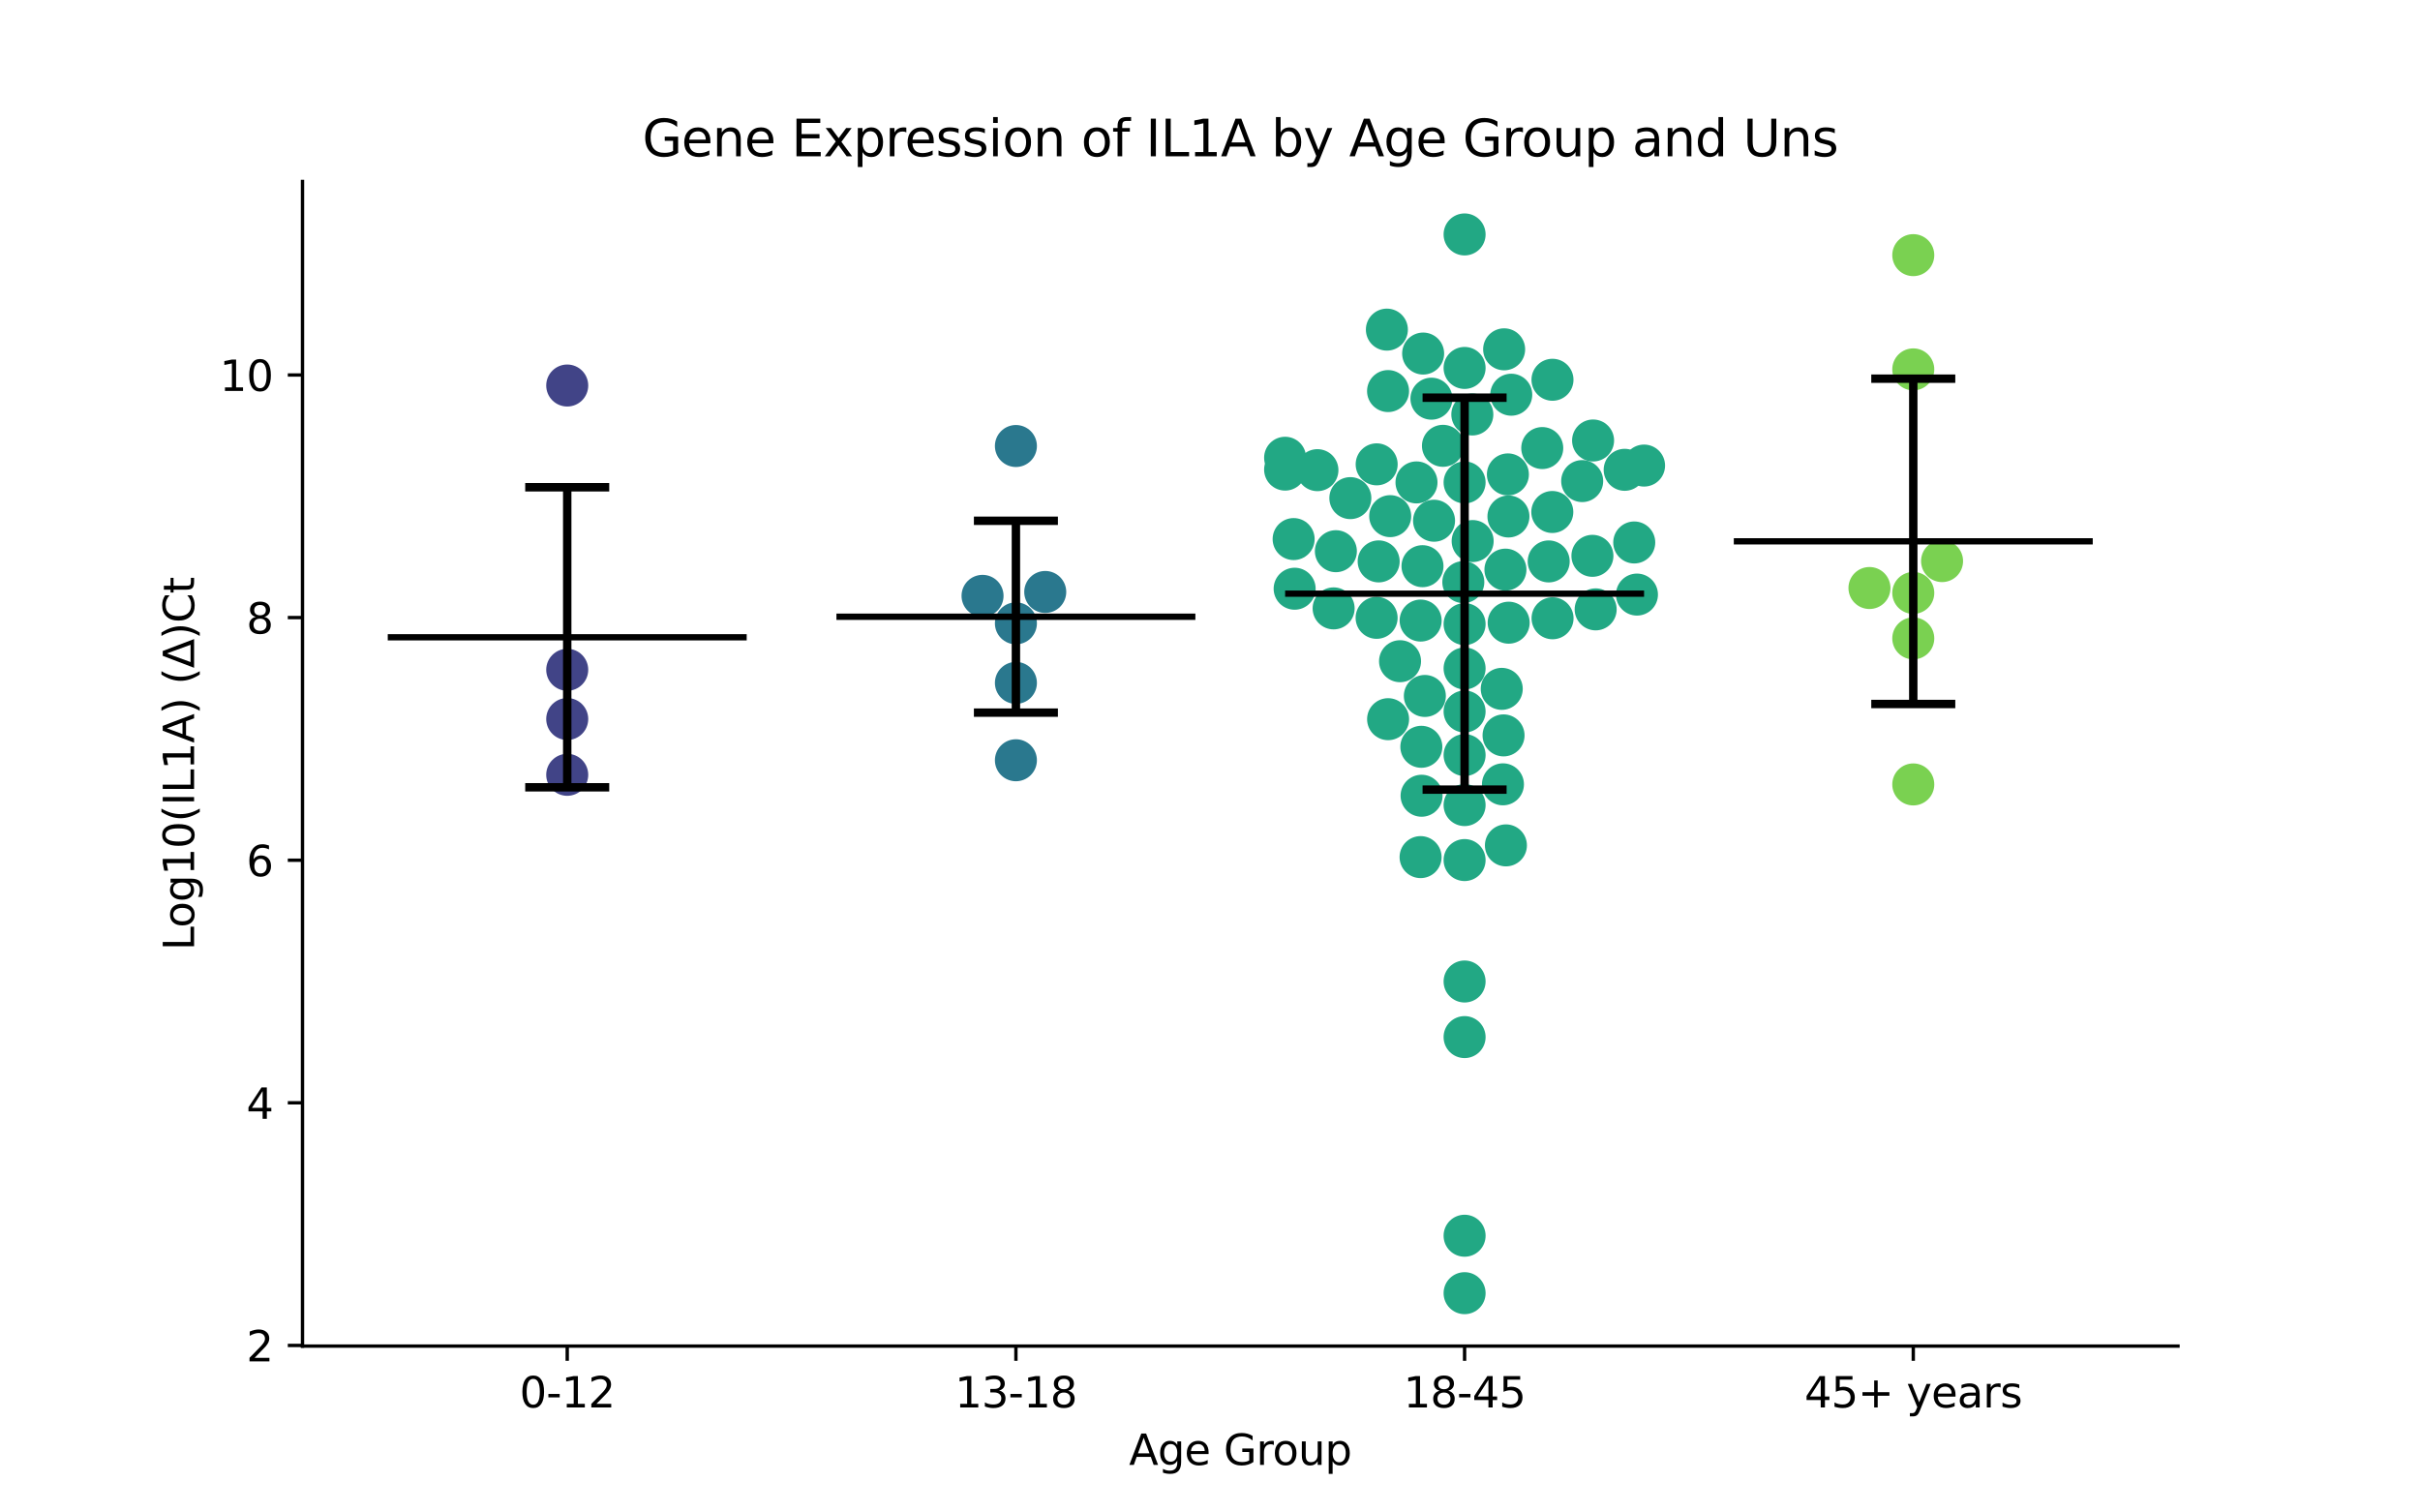 <?xml version="1.0" encoding="utf-8" standalone="no"?>
<!DOCTYPE svg PUBLIC "-//W3C//DTD SVG 1.1//EN"
  "http://www.w3.org/Graphics/SVG/1.1/DTD/svg11.dtd">
<svg xmlns:xlink="http://www.w3.org/1999/xlink" width="576pt" height="360pt" viewBox="0 0 576 360" xmlns="http://www.w3.org/2000/svg" version="1.1">
 <defs>
  <style type="text/css">*{stroke-linejoin: round; stroke-linecap: butt}</style>
 </defs>
 <g id="figure_1">
  <g id="patch_1">
   <path d="M 0 360 
L 576 360 
L 576 0 
L 0 0 
z
" style="fill: #ffffff"/>
  </g>
  <g id="axes_1">
   <g id="patch_2">
    <path d="M 72 320.4 
L 518.4 320.4 
L 518.4 43.2 
L 72 43.2 
z
" style="fill: #ffffff"/>
   </g>
   <g id="PathCollection_1">
    <defs>
     <path id="C0_0_f323a7ae8c" d="M 0 5 
C 1.326 5 2.598 4.473 3.536 3.536 
C 4.473 2.598 5 1.326 5 -0 
C 5 -1.326 4.473 -2.598 3.536 -3.536 
C 2.598 -4.473 1.326 -5 0 -5 
C -1.326 -5 -2.598 -4.473 -3.536 -3.536 
C -4.473 -2.598 -5 -1.326 -5 0 
C -5 1.326 -4.473 2.598 -3.536 3.536 
C -2.598 4.473 -1.326 5 0 5 
z
"/>
    </defs>
    <g clip-path="url(#pd1ffc03edf)">
     <use xlink:href="#C0_0_f323a7ae8c" x="135.009" y="91.761" style="fill: #414487"/>
    </g>
    <g clip-path="url(#pd1ffc03edf)">
     <use xlink:href="#C0_0_f323a7ae8c" x="135.009" y="159.42" style="fill: #414487"/>
    </g>
    <g clip-path="url(#pd1ffc03edf)">
     <use xlink:href="#C0_0_f323a7ae8c" x="135.009" y="171.142" style="fill: #414487"/>
    </g>
    <g clip-path="url(#pd1ffc03edf)">
     <use xlink:href="#C0_0_f323a7ae8c" x="135.009" y="184.419" style="fill: #414487"/>
    </g>
   </g>
   <g id="PathCollection_2">
    <defs>
     <path id="C1_0_f153c5df1e" d="M 0 5 
C 1.326 5 2.598 4.473 3.536 3.536 
C 4.473 2.598 5 1.326 5 -0 
C 5 -1.326 4.473 -2.598 3.536 -3.536 
C 2.598 -4.473 1.326 -5 0 -5 
C -1.326 -5 -2.598 -4.473 -3.536 -3.536 
C -4.473 -2.598 -5 -1.326 -5 0 
C -5 1.326 -4.473 2.598 -3.536 3.536 
C -2.598 4.473 -1.326 5 0 5 
z
"/>
    </defs>
    <g clip-path="url(#pd1ffc03edf)">
     <use xlink:href="#C1_0_f153c5df1e" x="248.785" y="140.898" style="fill: #2a788e"/>
    </g>
    <g clip-path="url(#pd1ffc03edf)">
     <use xlink:href="#C1_0_f153c5df1e" x="241.803" y="162.542" style="fill: #2a788e"/>
    </g>
    <g clip-path="url(#pd1ffc03edf)">
     <use xlink:href="#C1_0_f153c5df1e" x="241.803" y="180.956" style="fill: #2a788e"/>
    </g>
    <g clip-path="url(#pd1ffc03edf)">
     <use xlink:href="#C1_0_f153c5df1e" x="241.803" y="148.366" style="fill: #2a788e"/>
    </g>
    <g clip-path="url(#pd1ffc03edf)">
     <use xlink:href="#C1_0_f153c5df1e" x="241.803" y="106.159" style="fill: #2a788e"/>
    </g>
    <g clip-path="url(#pd1ffc03edf)">
     <use xlink:href="#C1_0_f153c5df1e" x="233.862" y="141.824" style="fill: #2a788e"/>
    </g>
   </g>
   <g id="PathCollection_3">
    <defs>
     <path id="C2_0_a38fdf643b" d="M 0 5 
C 1.326 5 2.598 4.473 3.536 3.536 
C 4.473 2.598 5 1.326 5 -0 
C 5 -1.326 4.473 -2.598 3.536 -3.536 
C 2.598 -4.473 1.326 -5 0 -5 
C -1.326 -5 -2.598 -4.473 -3.536 -3.536 
C -4.473 -2.598 -5 -1.326 -5 0 
C -5 1.326 -4.473 2.598 -3.536 3.536 
C -2.598 4.473 -1.326 5 0 5 
z
"/>
    </defs>
    <g clip-path="url(#pd1ffc03edf)">
     <use xlink:href="#C2_0_a38fdf643b" x="341.328" y="123.943" style="fill: #22a884"/>
    </g>
    <g clip-path="url(#pd1ffc03edf)">
     <use xlink:href="#C2_0_a38fdf643b" x="359.704" y="93.95" style="fill: #22a884"/>
    </g>
    <g clip-path="url(#pd1ffc03edf)">
     <use xlink:href="#C2_0_a38fdf643b" x="330.102" y="78.456" style="fill: #22a884"/>
    </g>
    <g clip-path="url(#pd1ffc03edf)">
     <use xlink:href="#C2_0_a38fdf643b" x="307.907" y="128.31" style="fill: #22a884"/>
    </g>
    <g clip-path="url(#pd1ffc03edf)">
     <use xlink:href="#C2_0_a38fdf643b" x="348.597" y="191.625" style="fill: #22a884"/>
    </g>
    <g clip-path="url(#pd1ffc03edf)">
     <use xlink:href="#C2_0_a38fdf643b" x="348.597" y="114.829" style="fill: #22a884"/>
    </g>
    <g clip-path="url(#pd1ffc03edf)">
     <use xlink:href="#C2_0_a38fdf643b" x="348.293" y="138.555" style="fill: #22a884"/>
    </g>
    <g clip-path="url(#pd1ffc03edf)">
     <use xlink:href="#C2_0_a38fdf643b" x="376.585" y="114.509" style="fill: #22a884"/>
    </g>
    <g clip-path="url(#pd1ffc03edf)">
     <use xlink:href="#C2_0_a38fdf643b" x="348.597" y="233.616" style="fill: #22a884"/>
    </g>
    <g clip-path="url(#pd1ffc03edf)">
     <use xlink:href="#C2_0_a38fdf643b" x="337.149" y="114.823" style="fill: #22a884"/>
    </g>
    <g clip-path="url(#pd1ffc03edf)">
     <use xlink:href="#C2_0_a38fdf643b" x="350.438" y="98.653" style="fill: #22a884"/>
    </g>
    <g clip-path="url(#pd1ffc03edf)">
     <use xlink:href="#C2_0_a38fdf643b" x="348.597" y="55.8" style="fill: #22a884"/>
    </g>
    <g clip-path="url(#pd1ffc03edf)">
     <use xlink:href="#C2_0_a38fdf643b" x="343.447" y="106.114" style="fill: #22a884"/>
    </g>
    <g clip-path="url(#pd1ffc03edf)">
     <use xlink:href="#C2_0_a38fdf643b" x="358.434" y="201.216" style="fill: #22a884"/>
    </g>
    <g clip-path="url(#pd1ffc03edf)">
     <use xlink:href="#C2_0_a38fdf643b" x="386.7" y="111.825" style="fill: #22a884"/>
    </g>
    <g clip-path="url(#pd1ffc03edf)">
     <use xlink:href="#C2_0_a38fdf643b" x="313.569" y="111.907" style="fill: #22a884"/>
    </g>
    <g clip-path="url(#pd1ffc03edf)">
     <use xlink:href="#C2_0_a38fdf643b" x="339.138" y="165.65" style="fill: #22a884"/>
    </g>
    <g clip-path="url(#pd1ffc03edf)">
     <use xlink:href="#C2_0_a38fdf643b" x="350.517" y="128.782" style="fill: #22a884"/>
    </g>
    <g clip-path="url(#pd1ffc03edf)">
     <use xlink:href="#C2_0_a38fdf643b" x="357.441" y="163.962" style="fill: #22a884"/>
    </g>
    <g clip-path="url(#pd1ffc03edf)">
     <use xlink:href="#C2_0_a38fdf643b" x="379.18" y="104.846" style="fill: #22a884"/>
    </g>
    <g clip-path="url(#pd1ffc03edf)">
     <use xlink:href="#C2_0_a38fdf643b" x="379.023" y="132.299" style="fill: #22a884"/>
    </g>
    <g clip-path="url(#pd1ffc03edf)">
     <use xlink:href="#C2_0_a38fdf643b" x="330.39" y="171.18" style="fill: #22a884"/>
    </g>
    <g clip-path="url(#pd1ffc03edf)">
     <use xlink:href="#C2_0_a38fdf643b" x="357.726" y="186.684" style="fill: #22a884"/>
    </g>
    <g clip-path="url(#pd1ffc03edf)">
     <use xlink:href="#C2_0_a38fdf643b" x="348.597" y="169.352" style="fill: #22a884"/>
    </g>
    <g clip-path="url(#pd1ffc03edf)">
     <use xlink:href="#C2_0_a38fdf643b" x="357.872" y="175.037" style="fill: #22a884"/>
    </g>
    <g clip-path="url(#pd1ffc03edf)">
     <use xlink:href="#C2_0_a38fdf643b" x="348.597" y="307.8" style="fill: #22a884"/>
    </g>
    <g clip-path="url(#pd1ffc03edf)">
     <use xlink:href="#C2_0_a38fdf643b" x="333.233" y="157.381" style="fill: #22a884"/>
    </g>
    <g clip-path="url(#pd1ffc03edf)">
     <use xlink:href="#C2_0_a38fdf643b" x="348.597" y="159.104" style="fill: #22a884"/>
    </g>
    <g clip-path="url(#pd1ffc03edf)">
     <use xlink:href="#C2_0_a38fdf643b" x="321.406" y="118.563" style="fill: #22a884"/>
    </g>
    <g clip-path="url(#pd1ffc03edf)">
     <use xlink:href="#C2_0_a38fdf643b" x="338.36" y="189.401" style="fill: #22a884"/>
    </g>
    <g clip-path="url(#pd1ffc03edf)">
     <use xlink:href="#C2_0_a38fdf643b" x="369.533" y="147.161" style="fill: #22a884"/>
    </g>
    <g clip-path="url(#pd1ffc03edf)">
     <use xlink:href="#C2_0_a38fdf643b" x="338.303" y="177.753" style="fill: #22a884"/>
    </g>
    <g clip-path="url(#pd1ffc03edf)">
     <use xlink:href="#C2_0_a38fdf643b" x="317.426" y="144.808" style="fill: #22a884"/>
    </g>
    <g clip-path="url(#pd1ffc03edf)">
     <use xlink:href="#C2_0_a38fdf643b" x="328.146" y="133.623" style="fill: #22a884"/>
    </g>
    <g clip-path="url(#pd1ffc03edf)">
     <use xlink:href="#C2_0_a38fdf643b" x="327.657" y="147.056" style="fill: #22a884"/>
    </g>
    <g clip-path="url(#pd1ffc03edf)">
     <use xlink:href="#C2_0_a38fdf643b" x="338.134" y="147.708" style="fill: #22a884"/>
    </g>
    <g clip-path="url(#pd1ffc03edf)">
     <use xlink:href="#C2_0_a38fdf643b" x="348.597" y="204.713" style="fill: #22a884"/>
    </g>
    <g clip-path="url(#pd1ffc03edf)">
     <use xlink:href="#C2_0_a38fdf643b" x="338.123" y="204.009" style="fill: #22a884"/>
    </g>
    <g clip-path="url(#pd1ffc03edf)">
     <use xlink:href="#C2_0_a38fdf643b" x="359.033" y="122.932" style="fill: #22a884"/>
    </g>
    <g clip-path="url(#pd1ffc03edf)">
     <use xlink:href="#C2_0_a38fdf643b" x="348.597" y="294.127" style="fill: #22a884"/>
    </g>
    <g clip-path="url(#pd1ffc03edf)">
     <use xlink:href="#C2_0_a38fdf643b" x="348.597" y="148.551" style="fill: #22a884"/>
    </g>
    <g clip-path="url(#pd1ffc03edf)">
     <use xlink:href="#C2_0_a38fdf643b" x="367.082" y="106.646" style="fill: #22a884"/>
    </g>
    <g clip-path="url(#pd1ffc03edf)">
     <use xlink:href="#C2_0_a38fdf643b" x="327.67" y="110.521" style="fill: #22a884"/>
    </g>
    <g clip-path="url(#pd1ffc03edf)">
     <use xlink:href="#C2_0_a38fdf643b" x="348.597" y="87.577" style="fill: #22a884"/>
    </g>
    <g clip-path="url(#pd1ffc03edf)">
     <use xlink:href="#C2_0_a38fdf643b" x="348.597" y="246.848" style="fill: #22a884"/>
    </g>
    <g clip-path="url(#pd1ffc03edf)">
     <use xlink:href="#C2_0_a38fdf643b" x="391.315" y="110.815" style="fill: #22a884"/>
    </g>
    <g clip-path="url(#pd1ffc03edf)">
     <use xlink:href="#C2_0_a38fdf643b" x="305.879" y="111.773" style="fill: #22a884"/>
    </g>
    <g clip-path="url(#pd1ffc03edf)">
     <use xlink:href="#C2_0_a38fdf643b" x="368.617" y="133.629" style="fill: #22a884"/>
    </g>
    <g clip-path="url(#pd1ffc03edf)">
     <use xlink:href="#C2_0_a38fdf643b" x="317.961" y="131.195" style="fill: #22a884"/>
    </g>
    <g clip-path="url(#pd1ffc03edf)">
     <use xlink:href="#C2_0_a38fdf643b" x="308.147" y="140.128" style="fill: #22a884"/>
    </g>
    <g clip-path="url(#pd1ffc03edf)">
     <use xlink:href="#C2_0_a38fdf643b" x="388.977" y="129.117" style="fill: #22a884"/>
    </g>
    <g clip-path="url(#pd1ffc03edf)">
     <use xlink:href="#C2_0_a38fdf643b" x="358.319" y="135.585" style="fill: #22a884"/>
    </g>
    <g clip-path="url(#pd1ffc03edf)">
     <use xlink:href="#C2_0_a38fdf643b" x="338.732" y="84.152" style="fill: #22a884"/>
    </g>
    <g clip-path="url(#pd1ffc03edf)">
     <use xlink:href="#C2_0_a38fdf643b" x="330.891" y="122.853" style="fill: #22a884"/>
    </g>
    <g clip-path="url(#pd1ffc03edf)">
     <use xlink:href="#C2_0_a38fdf643b" x="369.517" y="90.393" style="fill: #22a884"/>
    </g>
    <g clip-path="url(#pd1ffc03edf)">
     <use xlink:href="#C2_0_a38fdf643b" x="340.707" y="94.895" style="fill: #22a884"/>
    </g>
    <g clip-path="url(#pd1ffc03edf)">
     <use xlink:href="#C2_0_a38fdf643b" x="348.597" y="179.725" style="fill: #22a884"/>
    </g>
    <g clip-path="url(#pd1ffc03edf)">
     <use xlink:href="#C2_0_a38fdf643b" x="305.879" y="108.956" style="fill: #22a884"/>
    </g>
    <g clip-path="url(#pd1ffc03edf)">
     <use xlink:href="#C2_0_a38fdf643b" x="369.473" y="121.865" style="fill: #22a884"/>
    </g>
    <g clip-path="url(#pd1ffc03edf)">
     <use xlink:href="#C2_0_a38fdf643b" x="379.795" y="145.042" style="fill: #22a884"/>
    </g>
    <g clip-path="url(#pd1ffc03edf)">
     <use xlink:href="#C2_0_a38fdf643b" x="358.01" y="83.146" style="fill: #22a884"/>
    </g>
    <g clip-path="url(#pd1ffc03edf)">
     <use xlink:href="#C2_0_a38fdf643b" x="338.578" y="134.761" style="fill: #22a884"/>
    </g>
    <g clip-path="url(#pd1ffc03edf)">
     <use xlink:href="#C2_0_a38fdf643b" x="330.381" y="93.083" style="fill: #22a884"/>
    </g>
    <g clip-path="url(#pd1ffc03edf)">
     <use xlink:href="#C2_0_a38fdf643b" x="358.904" y="112.918" style="fill: #22a884"/>
    </g>
    <g clip-path="url(#pd1ffc03edf)">
     <use xlink:href="#C2_0_a38fdf643b" x="389.622" y="141.521" style="fill: #22a884"/>
    </g>
    <g clip-path="url(#pd1ffc03edf)">
     <use xlink:href="#C2_0_a38fdf643b" x="359.091" y="148.212" style="fill: #22a884"/>
    </g>
   </g>
   <g id="PathCollection_4">
    <defs>
     <path id="C3_0_bd2c0da332" d="M 0 5 
C 1.326 5 2.598 4.473 3.536 3.536 
C 4.473 2.598 5 1.326 5 -0 
C 5 -1.326 4.473 -2.598 3.536 -3.536 
C 2.598 -4.473 1.326 -5 0 -5 
C -1.326 -5 -2.598 -4.473 -3.536 -3.536 
C -4.473 -2.598 -5 -1.326 -5 0 
C -5 1.326 -4.473 2.598 -3.536 3.536 
C -2.598 4.473 -1.326 5 0 5 
z
"/>
    </defs>
    <g clip-path="url(#pd1ffc03edf)">
     <use xlink:href="#C3_0_bd2c0da332" x="455.391" y="60.728" style="fill: #7ad151"/>
    </g>
    <g clip-path="url(#pd1ffc03edf)">
     <use xlink:href="#C3_0_bd2c0da332" x="455.391" y="141.128" style="fill: #7ad151"/>
    </g>
    <g clip-path="url(#pd1ffc03edf)">
     <use xlink:href="#C3_0_bd2c0da332" x="455.391" y="151.947" style="fill: #7ad151"/>
    </g>
    <g clip-path="url(#pd1ffc03edf)">
     <use xlink:href="#C3_0_bd2c0da332" x="444.963" y="139.958" style="fill: #7ad151"/>
    </g>
    <g clip-path="url(#pd1ffc03edf)">
     <use xlink:href="#C3_0_bd2c0da332" x="455.391" y="87.919" style="fill: #7ad151"/>
    </g>
    <g clip-path="url(#pd1ffc03edf)">
     <use xlink:href="#C3_0_bd2c0da332" x="455.391" y="186.709" style="fill: #7ad151"/>
    </g>
    <g clip-path="url(#pd1ffc03edf)">
     <use xlink:href="#C3_0_bd2c0da332" x="462.244" y="133.551" style="fill: #7ad151"/>
    </g>
   </g>
   <g id="matplotlib.axis_1">
    <g id="xtick_1">
     <g id="line2d_1">
      <defs>
       <path id="m37dd0c8203" d="M 0 0 
L 0 3.5 
" style="stroke: #000000; stroke-width: 0.8"/>
      </defs>
      <g>
       <use xlink:href="#m37dd0c8203" x="135.009" y="320.4" style="stroke: #000000; stroke-width: 0.8"/>
      </g>
     </g>
     <g id="text_1">
      <!-- 0-12 -->
      <g transform="translate(123.661 334.998) scale(0.1 -0.1)">
       <defs>
        <path id="DejaVuSans-30" d="M 2034 4250 
Q 1547 4250 1301 3770 
Q 1056 3291 1056 2328 
Q 1056 1369 1301 889 
Q 1547 409 2034 409 
Q 2525 409 2770 889 
Q 3016 1369 3016 2328 
Q 3016 3291 2770 3770 
Q 2525 4250 2034 4250 
z
M 2034 4750 
Q 2819 4750 3233 4129 
Q 3647 3509 3647 2328 
Q 3647 1150 3233 529 
Q 2819 -91 2034 -91 
Q 1250 -91 836 529 
Q 422 1150 422 2328 
Q 422 3509 836 4129 
Q 1250 4750 2034 4750 
z
" transform="scale(0.016)"/>
        <path id="DejaVuSans-2d" d="M 313 2009 
L 1997 2009 
L 1997 1497 
L 313 1497 
L 313 2009 
z
" transform="scale(0.016)"/>
        <path id="DejaVuSans-31" d="M 794 531 
L 1825 531 
L 1825 4091 
L 703 3866 
L 703 4441 
L 1819 4666 
L 2450 4666 
L 2450 531 
L 3481 531 
L 3481 0 
L 794 0 
L 794 531 
z
" transform="scale(0.016)"/>
        <path id="DejaVuSans-32" d="M 1228 531 
L 3431 531 
L 3431 0 
L 469 0 
L 469 531 
Q 828 903 1448 1529 
Q 2069 2156 2228 2338 
Q 2531 2678 2651 2914 
Q 2772 3150 2772 3378 
Q 2772 3750 2511 3984 
Q 2250 4219 1831 4219 
Q 1534 4219 1204 4116 
Q 875 4013 500 3803 
L 500 4441 
Q 881 4594 1212 4672 
Q 1544 4750 1819 4750 
Q 2544 4750 2975 4387 
Q 3406 4025 3406 3419 
Q 3406 3131 3298 2873 
Q 3191 2616 2906 2266 
Q 2828 2175 2409 1742 
Q 1991 1309 1228 531 
z
" transform="scale(0.016)"/>
       </defs>
       <use xlink:href="#DejaVuSans-30"/>
       <use xlink:href="#DejaVuSans-2d" x="63.623"/>
       <use xlink:href="#DejaVuSans-31" x="99.707"/>
       <use xlink:href="#DejaVuSans-32" x="163.33"/>
      </g>
     </g>
    </g>
    <g id="xtick_2">
     <g id="line2d_2">
      <g>
       <use xlink:href="#m37dd0c8203" x="241.803" y="320.4" style="stroke: #000000; stroke-width: 0.8"/>
      </g>
     </g>
     <g id="text_2">
      <!-- 13-18 -->
      <g transform="translate(227.274 334.998) scale(0.1 -0.1)">
       <defs>
        <path id="DejaVuSans-33" d="M 2597 2516 
Q 3050 2419 3304 2112 
Q 3559 1806 3559 1356 
Q 3559 666 3084 287 
Q 2609 -91 1734 -91 
Q 1441 -91 1130 -33 
Q 819 25 488 141 
L 488 750 
Q 750 597 1062 519 
Q 1375 441 1716 441 
Q 2309 441 2620 675 
Q 2931 909 2931 1356 
Q 2931 1769 2642 2001 
Q 2353 2234 1838 2234 
L 1294 2234 
L 1294 2753 
L 1863 2753 
Q 2328 2753 2575 2939 
Q 2822 3125 2822 3475 
Q 2822 3834 2567 4026 
Q 2313 4219 1838 4219 
Q 1578 4219 1281 4162 
Q 984 4106 628 3988 
L 628 4550 
Q 988 4650 1302 4700 
Q 1616 4750 1894 4750 
Q 2613 4750 3031 4423 
Q 3450 4097 3450 3541 
Q 3450 3153 3228 2886 
Q 3006 2619 2597 2516 
z
" transform="scale(0.016)"/>
        <path id="DejaVuSans-38" d="M 2034 2216 
Q 1584 2216 1326 1975 
Q 1069 1734 1069 1313 
Q 1069 891 1326 650 
Q 1584 409 2034 409 
Q 2484 409 2743 651 
Q 3003 894 3003 1313 
Q 3003 1734 2745 1975 
Q 2488 2216 2034 2216 
z
M 1403 2484 
Q 997 2584 770 2862 
Q 544 3141 544 3541 
Q 544 4100 942 4425 
Q 1341 4750 2034 4750 
Q 2731 4750 3128 4425 
Q 3525 4100 3525 3541 
Q 3525 3141 3298 2862 
Q 3072 2584 2669 2484 
Q 3125 2378 3379 2068 
Q 3634 1759 3634 1313 
Q 3634 634 3220 271 
Q 2806 -91 2034 -91 
Q 1263 -91 848 271 
Q 434 634 434 1313 
Q 434 1759 690 2068 
Q 947 2378 1403 2484 
z
M 1172 3481 
Q 1172 3119 1398 2916 
Q 1625 2713 2034 2713 
Q 2441 2713 2670 2916 
Q 2900 3119 2900 3481 
Q 2900 3844 2670 4047 
Q 2441 4250 2034 4250 
Q 1625 4250 1398 4047 
Q 1172 3844 1172 3481 
z
" transform="scale(0.016)"/>
       </defs>
       <use xlink:href="#DejaVuSans-31"/>
       <use xlink:href="#DejaVuSans-33" x="63.623"/>
       <use xlink:href="#DejaVuSans-2d" x="127.246"/>
       <use xlink:href="#DejaVuSans-31" x="163.33"/>
       <use xlink:href="#DejaVuSans-38" x="226.953"/>
      </g>
     </g>
    </g>
    <g id="xtick_3">
     <g id="line2d_3">
      <g>
       <use xlink:href="#m37dd0c8203" x="348.597" y="320.4" style="stroke: #000000; stroke-width: 0.8"/>
      </g>
     </g>
     <g id="text_3">
      <!-- 18-45 -->
      <g transform="translate(334.068 334.998) scale(0.1 -0.1)">
       <defs>
        <path id="DejaVuSans-34" d="M 2419 4116 
L 825 1625 
L 2419 1625 
L 2419 4116 
z
M 2253 4666 
L 3047 4666 
L 3047 1625 
L 3713 1625 
L 3713 1100 
L 3047 1100 
L 3047 0 
L 2419 0 
L 2419 1100 
L 313 1100 
L 313 1709 
L 2253 4666 
z
" transform="scale(0.016)"/>
        <path id="DejaVuSans-35" d="M 691 4666 
L 3169 4666 
L 3169 4134 
L 1269 4134 
L 1269 2991 
Q 1406 3038 1543 3061 
Q 1681 3084 1819 3084 
Q 2600 3084 3056 2656 
Q 3513 2228 3513 1497 
Q 3513 744 3044 326 
Q 2575 -91 1722 -91 
Q 1428 -91 1123 -41 
Q 819 9 494 109 
L 494 744 
Q 775 591 1075 516 
Q 1375 441 1709 441 
Q 2250 441 2565 725 
Q 2881 1009 2881 1497 
Q 2881 1984 2565 2268 
Q 2250 2553 1709 2553 
Q 1456 2553 1204 2497 
Q 953 2441 691 2322 
L 691 4666 
z
" transform="scale(0.016)"/>
       </defs>
       <use xlink:href="#DejaVuSans-31"/>
       <use xlink:href="#DejaVuSans-38" x="63.623"/>
       <use xlink:href="#DejaVuSans-2d" x="127.246"/>
       <use xlink:href="#DejaVuSans-34" x="163.33"/>
       <use xlink:href="#DejaVuSans-35" x="226.953"/>
      </g>
     </g>
    </g>
    <g id="xtick_4">
     <g id="line2d_4">
      <g>
       <use xlink:href="#m37dd0c8203" x="455.391" y="320.4" style="stroke: #000000; stroke-width: 0.8"/>
      </g>
     </g>
     <g id="text_4">
      <!-- 45+ years -->
      <g transform="translate(429.49 334.998) scale(0.1 -0.1)">
       <defs>
        <path id="DejaVuSans-2b" d="M 2944 4013 
L 2944 2272 
L 4684 2272 
L 4684 1741 
L 2944 1741 
L 2944 0 
L 2419 0 
L 2419 1741 
L 678 1741 
L 678 2272 
L 2419 2272 
L 2419 4013 
L 2944 4013 
z
" transform="scale(0.016)"/>
        <path id="DejaVuSans-20" transform="scale(0.016)"/>
        <path id="DejaVuSans-79" d="M 2059 -325 
Q 1816 -950 1584 -1140 
Q 1353 -1331 966 -1331 
L 506 -1331 
L 506 -850 
L 844 -850 
Q 1081 -850 1212 -737 
Q 1344 -625 1503 -206 
L 1606 56 
L 191 3500 
L 800 3500 
L 1894 763 
L 2988 3500 
L 3597 3500 
L 2059 -325 
z
" transform="scale(0.016)"/>
        <path id="DejaVuSans-65" d="M 3597 1894 
L 3597 1613 
L 953 1613 
Q 991 1019 1311 708 
Q 1631 397 2203 397 
Q 2534 397 2845 478 
Q 3156 559 3463 722 
L 3463 178 
Q 3153 47 2828 -22 
Q 2503 -91 2169 -91 
Q 1331 -91 842 396 
Q 353 884 353 1716 
Q 353 2575 817 3079 
Q 1281 3584 2069 3584 
Q 2775 3584 3186 3129 
Q 3597 2675 3597 1894 
z
M 3022 2063 
Q 3016 2534 2758 2815 
Q 2500 3097 2075 3097 
Q 1594 3097 1305 2825 
Q 1016 2553 972 2059 
L 3022 2063 
z
" transform="scale(0.016)"/>
        <path id="DejaVuSans-61" d="M 2194 1759 
Q 1497 1759 1228 1600 
Q 959 1441 959 1056 
Q 959 750 1161 570 
Q 1363 391 1709 391 
Q 2188 391 2477 730 
Q 2766 1069 2766 1631 
L 2766 1759 
L 2194 1759 
z
M 3341 1997 
L 3341 0 
L 2766 0 
L 2766 531 
Q 2569 213 2275 61 
Q 1981 -91 1556 -91 
Q 1019 -91 701 211 
Q 384 513 384 1019 
Q 384 1609 779 1909 
Q 1175 2209 1959 2209 
L 2766 2209 
L 2766 2266 
Q 2766 2663 2505 2880 
Q 2244 3097 1772 3097 
Q 1472 3097 1187 3025 
Q 903 2953 641 2809 
L 641 3341 
Q 956 3463 1253 3523 
Q 1550 3584 1831 3584 
Q 2591 3584 2966 3190 
Q 3341 2797 3341 1997 
z
" transform="scale(0.016)"/>
        <path id="DejaVuSans-72" d="M 2631 2963 
Q 2534 3019 2420 3045 
Q 2306 3072 2169 3072 
Q 1681 3072 1420 2755 
Q 1159 2438 1159 1844 
L 1159 0 
L 581 0 
L 581 3500 
L 1159 3500 
L 1159 2956 
Q 1341 3275 1631 3429 
Q 1922 3584 2338 3584 
Q 2397 3584 2469 3576 
Q 2541 3569 2628 3553 
L 2631 2963 
z
" transform="scale(0.016)"/>
        <path id="DejaVuSans-73" d="M 2834 3397 
L 2834 2853 
Q 2591 2978 2328 3040 
Q 2066 3103 1784 3103 
Q 1356 3103 1142 2972 
Q 928 2841 928 2578 
Q 928 2378 1081 2264 
Q 1234 2150 1697 2047 
L 1894 2003 
Q 2506 1872 2764 1633 
Q 3022 1394 3022 966 
Q 3022 478 2636 193 
Q 2250 -91 1575 -91 
Q 1294 -91 989 -36 
Q 684 19 347 128 
L 347 722 
Q 666 556 975 473 
Q 1284 391 1588 391 
Q 1994 391 2212 530 
Q 2431 669 2431 922 
Q 2431 1156 2273 1281 
Q 2116 1406 1581 1522 
L 1381 1569 
Q 847 1681 609 1914 
Q 372 2147 372 2553 
Q 372 3047 722 3315 
Q 1072 3584 1716 3584 
Q 2034 3584 2315 3537 
Q 2597 3491 2834 3397 
z
" transform="scale(0.016)"/>
       </defs>
       <use xlink:href="#DejaVuSans-34"/>
       <use xlink:href="#DejaVuSans-35" x="63.623"/>
       <use xlink:href="#DejaVuSans-2b" x="127.246"/>
       <use xlink:href="#DejaVuSans-20" x="211.035"/>
       <use xlink:href="#DejaVuSans-79" x="242.822"/>
       <use xlink:href="#DejaVuSans-65" x="302.002"/>
       <use xlink:href="#DejaVuSans-61" x="363.525"/>
       <use xlink:href="#DejaVuSans-72" x="424.805"/>
       <use xlink:href="#DejaVuSans-73" x="465.918"/>
      </g>
     </g>
    </g>
    <g id="text_5">
     <!-- Age Group -->
     <g transform="translate(268.72 348.677) scale(0.1 -0.1)">
      <defs>
       <path id="DejaVuSans-41" d="M 2188 4044 
L 1331 1722 
L 3047 1722 
L 2188 4044 
z
M 1831 4666 
L 2547 4666 
L 4325 0 
L 3669 0 
L 3244 1197 
L 1141 1197 
L 716 0 
L 50 0 
L 1831 4666 
z
" transform="scale(0.016)"/>
       <path id="DejaVuSans-67" d="M 2906 1791 
Q 2906 2416 2648 2759 
Q 2391 3103 1925 3103 
Q 1463 3103 1205 2759 
Q 947 2416 947 1791 
Q 947 1169 1205 825 
Q 1463 481 1925 481 
Q 2391 481 2648 825 
Q 2906 1169 2906 1791 
z
M 3481 434 
Q 3481 -459 3084 -895 
Q 2688 -1331 1869 -1331 
Q 1566 -1331 1297 -1286 
Q 1028 -1241 775 -1147 
L 775 -588 
Q 1028 -725 1275 -790 
Q 1522 -856 1778 -856 
Q 2344 -856 2625 -561 
Q 2906 -266 2906 331 
L 2906 616 
Q 2728 306 2450 153 
Q 2172 0 1784 0 
Q 1141 0 747 490 
Q 353 981 353 1791 
Q 353 2603 747 3093 
Q 1141 3584 1784 3584 
Q 2172 3584 2450 3431 
Q 2728 3278 2906 2969 
L 2906 3500 
L 3481 3500 
L 3481 434 
z
" transform="scale(0.016)"/>
       <path id="DejaVuSans-47" d="M 3809 666 
L 3809 1919 
L 2778 1919 
L 2778 2438 
L 4434 2438 
L 4434 434 
Q 4069 175 3628 42 
Q 3188 -91 2688 -91 
Q 1594 -91 976 548 
Q 359 1188 359 2328 
Q 359 3472 976 4111 
Q 1594 4750 2688 4750 
Q 3144 4750 3555 4637 
Q 3966 4525 4313 4306 
L 4313 3634 
Q 3963 3931 3569 4081 
Q 3175 4231 2741 4231 
Q 1884 4231 1454 3753 
Q 1025 3275 1025 2328 
Q 1025 1384 1454 906 
Q 1884 428 2741 428 
Q 3075 428 3337 486 
Q 3600 544 3809 666 
z
" transform="scale(0.016)"/>
       <path id="DejaVuSans-6f" d="M 1959 3097 
Q 1497 3097 1228 2736 
Q 959 2375 959 1747 
Q 959 1119 1226 758 
Q 1494 397 1959 397 
Q 2419 397 2687 759 
Q 2956 1122 2956 1747 
Q 2956 2369 2687 2733 
Q 2419 3097 1959 3097 
z
M 1959 3584 
Q 2709 3584 3137 3096 
Q 3566 2609 3566 1747 
Q 3566 888 3137 398 
Q 2709 -91 1959 -91 
Q 1206 -91 779 398 
Q 353 888 353 1747 
Q 353 2609 779 3096 
Q 1206 3584 1959 3584 
z
" transform="scale(0.016)"/>
       <path id="DejaVuSans-75" d="M 544 1381 
L 544 3500 
L 1119 3500 
L 1119 1403 
Q 1119 906 1312 657 
Q 1506 409 1894 409 
Q 2359 409 2629 706 
Q 2900 1003 2900 1516 
L 2900 3500 
L 3475 3500 
L 3475 0 
L 2900 0 
L 2900 538 
Q 2691 219 2414 64 
Q 2138 -91 1772 -91 
Q 1169 -91 856 284 
Q 544 659 544 1381 
z
M 1991 3584 
L 1991 3584 
z
" transform="scale(0.016)"/>
       <path id="DejaVuSans-70" d="M 1159 525 
L 1159 -1331 
L 581 -1331 
L 581 3500 
L 1159 3500 
L 1159 2969 
Q 1341 3281 1617 3432 
Q 1894 3584 2278 3584 
Q 2916 3584 3314 3078 
Q 3713 2572 3713 1747 
Q 3713 922 3314 415 
Q 2916 -91 2278 -91 
Q 1894 -91 1617 61 
Q 1341 213 1159 525 
z
M 3116 1747 
Q 3116 2381 2855 2742 
Q 2594 3103 2138 3103 
Q 1681 3103 1420 2742 
Q 1159 2381 1159 1747 
Q 1159 1113 1420 752 
Q 1681 391 2138 391 
Q 2594 391 2855 752 
Q 3116 1113 3116 1747 
z
" transform="scale(0.016)"/>
      </defs>
      <use xlink:href="#DejaVuSans-41"/>
      <use xlink:href="#DejaVuSans-67" x="68.408"/>
      <use xlink:href="#DejaVuSans-65" x="131.885"/>
      <use xlink:href="#DejaVuSans-20" x="193.408"/>
      <use xlink:href="#DejaVuSans-47" x="225.195"/>
      <use xlink:href="#DejaVuSans-72" x="302.686"/>
      <use xlink:href="#DejaVuSans-6f" x="341.549"/>
      <use xlink:href="#DejaVuSans-75" x="402.73"/>
      <use xlink:href="#DejaVuSans-70" x="466.109"/>
     </g>
    </g>
   </g>
   <g id="matplotlib.axis_2">
    <g id="ytick_1">
     <g id="line2d_5">
      <defs>
       <path id="m7527cf5964" d="M 0 0 
L -3.5 0 
" style="stroke: #000000; stroke-width: 0.8"/>
      </defs>
      <g>
       <use xlink:href="#m7527cf5964" x="72" y="320.238" style="stroke: #000000; stroke-width: 0.8"/>
      </g>
     </g>
     <g id="text_6">
      <!-- 2 -->
      <g transform="translate(58.638 324.037) scale(0.1 -0.1)">
       <use xlink:href="#DejaVuSans-32"/>
      </g>
     </g>
    </g>
    <g id="ytick_2">
     <g id="line2d_6">
      <g>
       <use xlink:href="#m7527cf5964" x="72" y="262.492" style="stroke: #000000; stroke-width: 0.8"/>
      </g>
     </g>
     <g id="text_7">
      <!-- 4 -->
      <g transform="translate(58.638 266.291) scale(0.1 -0.1)">
       <use xlink:href="#DejaVuSans-34"/>
      </g>
     </g>
    </g>
    <g id="ytick_3">
     <g id="line2d_7">
      <g>
       <use xlink:href="#m7527cf5964" x="72" y="204.746" style="stroke: #000000; stroke-width: 0.8"/>
      </g>
     </g>
     <g id="text_8">
      <!-- 6 -->
      <g transform="translate(58.638 208.545) scale(0.1 -0.1)">
       <defs>
        <path id="DejaVuSans-36" d="M 2113 2584 
Q 1688 2584 1439 2293 
Q 1191 2003 1191 1497 
Q 1191 994 1439 701 
Q 1688 409 2113 409 
Q 2538 409 2786 701 
Q 3034 994 3034 1497 
Q 3034 2003 2786 2293 
Q 2538 2584 2113 2584 
z
M 3366 4563 
L 3366 3988 
Q 3128 4100 2886 4159 
Q 2644 4219 2406 4219 
Q 1781 4219 1451 3797 
Q 1122 3375 1075 2522 
Q 1259 2794 1537 2939 
Q 1816 3084 2150 3084 
Q 2853 3084 3261 2657 
Q 3669 2231 3669 1497 
Q 3669 778 3244 343 
Q 2819 -91 2113 -91 
Q 1303 -91 875 529 
Q 447 1150 447 2328 
Q 447 3434 972 4092 
Q 1497 4750 2381 4750 
Q 2619 4750 2861 4703 
Q 3103 4656 3366 4563 
z
" transform="scale(0.016)"/>
       </defs>
       <use xlink:href="#DejaVuSans-36"/>
      </g>
     </g>
    </g>
    <g id="ytick_4">
     <g id="line2d_8">
      <g>
       <use xlink:href="#m7527cf5964" x="72" y="147" style="stroke: #000000; stroke-width: 0.8"/>
      </g>
     </g>
     <g id="text_9">
      <!-- 8 -->
      <g transform="translate(58.638 150.799) scale(0.1 -0.1)">
       <use xlink:href="#DejaVuSans-38"/>
      </g>
     </g>
    </g>
    <g id="ytick_5">
     <g id="line2d_9">
      <g>
       <use xlink:href="#m7527cf5964" x="72" y="89.254" style="stroke: #000000; stroke-width: 0.8"/>
      </g>
     </g>
     <g id="text_10">
      <!-- 10 -->
      <g transform="translate(52.275 93.053) scale(0.1 -0.1)">
       <use xlink:href="#DejaVuSans-31"/>
       <use xlink:href="#DejaVuSans-30" x="63.623"/>
      </g>
     </g>
    </g>
    <g id="text_11">
     <!-- Log10(IL1A) (Δ)Ct -->
     <g transform="translate(46.195 226.221) rotate(-90) scale(0.1 -0.1)">
      <defs>
       <path id="DejaVuSans-4c" d="M 628 4666 
L 1259 4666 
L 1259 531 
L 3531 531 
L 3531 0 
L 628 0 
L 628 4666 
z
" transform="scale(0.016)"/>
       <path id="DejaVuSans-28" d="M 1984 4856 
Q 1566 4138 1362 3434 
Q 1159 2731 1159 2009 
Q 1159 1288 1364 580 
Q 1569 -128 1984 -844 
L 1484 -844 
Q 1016 -109 783 600 
Q 550 1309 550 2009 
Q 550 2706 781 3412 
Q 1013 4119 1484 4856 
L 1984 4856 
z
" transform="scale(0.016)"/>
       <path id="DejaVuSans-49" d="M 628 4666 
L 1259 4666 
L 1259 0 
L 628 0 
L 628 4666 
z
" transform="scale(0.016)"/>
       <path id="DejaVuSans-29" d="M 513 4856 
L 1013 4856 
Q 1481 4119 1714 3412 
Q 1947 2706 1947 2009 
Q 1947 1309 1714 600 
Q 1481 -109 1013 -844 
L 513 -844 
Q 928 -128 1133 580 
Q 1338 1288 1338 2009 
Q 1338 2731 1133 3434 
Q 928 4138 513 4856 
z
" transform="scale(0.016)"/>
       <path id="DejaVuSans-394" d="M 2188 4044 
L 906 525 
L 3472 525 
L 2188 4044 
z
M 50 0 
L 1831 4666 
L 2547 4666 
L 4325 0 
L 50 0 
z
" transform="scale(0.016)"/>
       <path id="DejaVuSans-43" d="M 4122 4306 
L 4122 3641 
Q 3803 3938 3442 4084 
Q 3081 4231 2675 4231 
Q 1875 4231 1450 3742 
Q 1025 3253 1025 2328 
Q 1025 1406 1450 917 
Q 1875 428 2675 428 
Q 3081 428 3442 575 
Q 3803 722 4122 1019 
L 4122 359 
Q 3791 134 3420 21 
Q 3050 -91 2638 -91 
Q 1578 -91 968 557 
Q 359 1206 359 2328 
Q 359 3453 968 4101 
Q 1578 4750 2638 4750 
Q 3056 4750 3426 4639 
Q 3797 4528 4122 4306 
z
" transform="scale(0.016)"/>
       <path id="DejaVuSans-74" d="M 1172 4494 
L 1172 3500 
L 2356 3500 
L 2356 3053 
L 1172 3053 
L 1172 1153 
Q 1172 725 1289 603 
Q 1406 481 1766 481 
L 2356 481 
L 2356 0 
L 1766 0 
Q 1100 0 847 248 
Q 594 497 594 1153 
L 594 3053 
L 172 3053 
L 172 3500 
L 594 3500 
L 594 4494 
L 1172 4494 
z
" transform="scale(0.016)"/>
      </defs>
      <use xlink:href="#DejaVuSans-4c"/>
      <use xlink:href="#DejaVuSans-6f" x="53.963"/>
      <use xlink:href="#DejaVuSans-67" x="115.145"/>
      <use xlink:href="#DejaVuSans-31" x="178.621"/>
      <use xlink:href="#DejaVuSans-30" x="242.244"/>
      <use xlink:href="#DejaVuSans-28" x="305.867"/>
      <use xlink:href="#DejaVuSans-49" x="344.881"/>
      <use xlink:href="#DejaVuSans-4c" x="374.373"/>
      <use xlink:href="#DejaVuSans-31" x="430.086"/>
      <use xlink:href="#DejaVuSans-41" x="493.709"/>
      <use xlink:href="#DejaVuSans-29" x="562.117"/>
      <use xlink:href="#DejaVuSans-20" x="601.131"/>
      <use xlink:href="#DejaVuSans-28" x="632.918"/>
      <use xlink:href="#DejaVuSans-394" x="671.932"/>
      <use xlink:href="#DejaVuSans-29" x="740.34"/>
      <use xlink:href="#DejaVuSans-43" x="779.354"/>
      <use xlink:href="#DejaVuSans-74" x="849.178"/>
     </g>
    </g>
   </g>
   <g id="LineCollection_1">
    <path d="M 135.009 187.395 
L 135.009 115.976 
" clip-path="url(#pd1ffc03edf)" style="fill: none; stroke: #000000; stroke-width: 2"/>
   </g>
   <g id="line2d_10">
    <defs>
     <path id="m5437510b79" d="M 10 0 
L -10 -0 
" style="stroke: #000000; stroke-width: 2"/>
    </defs>
    <g clip-path="url(#pd1ffc03edf)">
     <use xlink:href="#m5437510b79" x="135.009" y="187.395" style="stroke: #000000; stroke-width: 2"/>
    </g>
   </g>
   <g id="line2d_11">
    <g clip-path="url(#pd1ffc03edf)">
     <use xlink:href="#m5437510b79" x="135.009" y="115.976" style="stroke: #000000; stroke-width: 2"/>
    </g>
   </g>
   <g id="LineCollection_2">
    <path d="M 92.291 151.686 
L 177.726 151.686 
" clip-path="url(#pd1ffc03edf)" style="fill: none; stroke: #000000; stroke-width: 1.5"/>
   </g>
   <g id="LineCollection_3">
    <path d="M 241.803 169.624 
L 241.803 123.958 
" clip-path="url(#pd1ffc03edf)" style="fill: none; stroke: #000000; stroke-width: 2"/>
   </g>
   <g id="line2d_12">
    <g clip-path="url(#pd1ffc03edf)">
     <use xlink:href="#m5437510b79" x="241.803" y="169.624" style="stroke: #000000; stroke-width: 2"/>
    </g>
   </g>
   <g id="line2d_13">
    <g clip-path="url(#pd1ffc03edf)">
     <use xlink:href="#m5437510b79" x="241.803" y="123.958" style="stroke: #000000; stroke-width: 2"/>
    </g>
   </g>
   <g id="LineCollection_4">
    <path d="M 199.085 146.791 
L 284.521 146.791 
" clip-path="url(#pd1ffc03edf)" style="fill: none; stroke: #000000; stroke-width: 1.5"/>
   </g>
   <g id="LineCollection_5">
    <path d="M 348.597 187.949 
L 348.597 94.656 
" clip-path="url(#pd1ffc03edf)" style="fill: none; stroke: #000000; stroke-width: 2"/>
   </g>
   <g id="line2d_14">
    <g clip-path="url(#pd1ffc03edf)">
     <use xlink:href="#m5437510b79" x="348.597" y="187.949" style="stroke: #000000; stroke-width: 2"/>
    </g>
   </g>
   <g id="line2d_15">
    <g clip-path="url(#pd1ffc03edf)">
     <use xlink:href="#m5437510b79" x="348.597" y="94.656" style="stroke: #000000; stroke-width: 2"/>
    </g>
   </g>
   <g id="LineCollection_6">
    <path d="M 305.879 141.303 
L 391.315 141.303 
" clip-path="url(#pd1ffc03edf)" style="fill: none; stroke: #000000; stroke-width: 1.5"/>
   </g>
   <g id="LineCollection_7">
    <path d="M 455.391 167.566 
L 455.391 90.131 
" clip-path="url(#pd1ffc03edf)" style="fill: none; stroke: #000000; stroke-width: 2"/>
   </g>
   <g id="line2d_16">
    <g clip-path="url(#pd1ffc03edf)">
     <use xlink:href="#m5437510b79" x="455.391" y="167.566" style="stroke: #000000; stroke-width: 2"/>
    </g>
   </g>
   <g id="line2d_17">
    <g clip-path="url(#pd1ffc03edf)">
     <use xlink:href="#m5437510b79" x="455.391" y="90.131" style="stroke: #000000; stroke-width: 2"/>
    </g>
   </g>
   <g id="LineCollection_8">
    <path d="M 412.674 128.849 
L 498.109 128.849 
" clip-path="url(#pd1ffc03edf)" style="fill: none; stroke: #000000; stroke-width: 1.5"/>
   </g>
   <g id="patch_3">
    <path d="M 72 320.4 
L 72 43.2 
" style="fill: none; stroke: #000000; stroke-width: 0.8; stroke-linejoin: miter; stroke-linecap: square"/>
   </g>
   <g id="patch_4">
    <path d="M 72 320.4 
L 518.4 320.4 
" style="fill: none; stroke: #000000; stroke-width: 0.8; stroke-linejoin: miter; stroke-linecap: square"/>
   </g>
   <g id="text_12">
    <!-- Gene Expression of IL1A by Age Group and Uns -->
    <g transform="translate(152.887 37.2) scale(0.12 -0.12)">
     <defs>
      <path id="DejaVuSans-6e" d="M 3513 2113 
L 3513 0 
L 2938 0 
L 2938 2094 
Q 2938 2591 2744 2837 
Q 2550 3084 2163 3084 
Q 1697 3084 1428 2787 
Q 1159 2491 1159 1978 
L 1159 0 
L 581 0 
L 581 3500 
L 1159 3500 
L 1159 2956 
Q 1366 3272 1645 3428 
Q 1925 3584 2291 3584 
Q 2894 3584 3203 3211 
Q 3513 2838 3513 2113 
z
" transform="scale(0.016)"/>
      <path id="DejaVuSans-45" d="M 628 4666 
L 3578 4666 
L 3578 4134 
L 1259 4134 
L 1259 2753 
L 3481 2753 
L 3481 2222 
L 1259 2222 
L 1259 531 
L 3634 531 
L 3634 0 
L 628 0 
L 628 4666 
z
" transform="scale(0.016)"/>
      <path id="DejaVuSans-78" d="M 3513 3500 
L 2247 1797 
L 3578 0 
L 2900 0 
L 1881 1375 
L 863 0 
L 184 0 
L 1544 1831 
L 300 3500 
L 978 3500 
L 1906 2253 
L 2834 3500 
L 3513 3500 
z
" transform="scale(0.016)"/>
      <path id="DejaVuSans-69" d="M 603 3500 
L 1178 3500 
L 1178 0 
L 603 0 
L 603 3500 
z
M 603 4863 
L 1178 4863 
L 1178 4134 
L 603 4134 
L 603 4863 
z
" transform="scale(0.016)"/>
      <path id="DejaVuSans-66" d="M 2375 4863 
L 2375 4384 
L 1825 4384 
Q 1516 4384 1395 4259 
Q 1275 4134 1275 3809 
L 1275 3500 
L 2222 3500 
L 2222 3053 
L 1275 3053 
L 1275 0 
L 697 0 
L 697 3053 
L 147 3053 
L 147 3500 
L 697 3500 
L 697 3744 
Q 697 4328 969 4595 
Q 1241 4863 1831 4863 
L 2375 4863 
z
" transform="scale(0.016)"/>
      <path id="DejaVuSans-62" d="M 3116 1747 
Q 3116 2381 2855 2742 
Q 2594 3103 2138 3103 
Q 1681 3103 1420 2742 
Q 1159 2381 1159 1747 
Q 1159 1113 1420 752 
Q 1681 391 2138 391 
Q 2594 391 2855 752 
Q 3116 1113 3116 1747 
z
M 1159 2969 
Q 1341 3281 1617 3432 
Q 1894 3584 2278 3584 
Q 2916 3584 3314 3078 
Q 3713 2572 3713 1747 
Q 3713 922 3314 415 
Q 2916 -91 2278 -91 
Q 1894 -91 1617 61 
Q 1341 213 1159 525 
L 1159 0 
L 581 0 
L 581 4863 
L 1159 4863 
L 1159 2969 
z
" transform="scale(0.016)"/>
      <path id="DejaVuSans-64" d="M 2906 2969 
L 2906 4863 
L 3481 4863 
L 3481 0 
L 2906 0 
L 2906 525 
Q 2725 213 2448 61 
Q 2172 -91 1784 -91 
Q 1150 -91 751 415 
Q 353 922 353 1747 
Q 353 2572 751 3078 
Q 1150 3584 1784 3584 
Q 2172 3584 2448 3432 
Q 2725 3281 2906 2969 
z
M 947 1747 
Q 947 1113 1208 752 
Q 1469 391 1925 391 
Q 2381 391 2643 752 
Q 2906 1113 2906 1747 
Q 2906 2381 2643 2742 
Q 2381 3103 1925 3103 
Q 1469 3103 1208 2742 
Q 947 2381 947 1747 
z
" transform="scale(0.016)"/>
      <path id="DejaVuSans-55" d="M 556 4666 
L 1191 4666 
L 1191 1831 
Q 1191 1081 1462 751 
Q 1734 422 2344 422 
Q 2950 422 3222 751 
Q 3494 1081 3494 1831 
L 3494 4666 
L 4128 4666 
L 4128 1753 
Q 4128 841 3676 375 
Q 3225 -91 2344 -91 
Q 1459 -91 1007 375 
Q 556 841 556 1753 
L 556 4666 
z
" transform="scale(0.016)"/>
     </defs>
     <use xlink:href="#DejaVuSans-47"/>
     <use xlink:href="#DejaVuSans-65" x="77.49"/>
     <use xlink:href="#DejaVuSans-6e" x="139.014"/>
     <use xlink:href="#DejaVuSans-65" x="202.393"/>
     <use xlink:href="#DejaVuSans-20" x="263.916"/>
     <use xlink:href="#DejaVuSans-45" x="295.703"/>
     <use xlink:href="#DejaVuSans-78" x="358.887"/>
     <use xlink:href="#DejaVuSans-70" x="418.066"/>
     <use xlink:href="#DejaVuSans-72" x="481.543"/>
     <use xlink:href="#DejaVuSans-65" x="520.406"/>
     <use xlink:href="#DejaVuSans-73" x="581.93"/>
     <use xlink:href="#DejaVuSans-73" x="634.029"/>
     <use xlink:href="#DejaVuSans-69" x="686.129"/>
     <use xlink:href="#DejaVuSans-6f" x="713.912"/>
     <use xlink:href="#DejaVuSans-6e" x="775.094"/>
     <use xlink:href="#DejaVuSans-20" x="838.473"/>
     <use xlink:href="#DejaVuSans-6f" x="870.26"/>
     <use xlink:href="#DejaVuSans-66" x="931.441"/>
     <use xlink:href="#DejaVuSans-20" x="966.646"/>
     <use xlink:href="#DejaVuSans-49" x="998.434"/>
     <use xlink:href="#DejaVuSans-4c" x="1027.926"/>
     <use xlink:href="#DejaVuSans-31" x="1083.639"/>
     <use xlink:href="#DejaVuSans-41" x="1147.262"/>
     <use xlink:href="#DejaVuSans-20" x="1215.67"/>
     <use xlink:href="#DejaVuSans-62" x="1247.457"/>
     <use xlink:href="#DejaVuSans-79" x="1310.934"/>
     <use xlink:href="#DejaVuSans-20" x="1370.113"/>
     <use xlink:href="#DejaVuSans-41" x="1401.9"/>
     <use xlink:href="#DejaVuSans-67" x="1470.309"/>
     <use xlink:href="#DejaVuSans-65" x="1533.785"/>
     <use xlink:href="#DejaVuSans-20" x="1595.309"/>
     <use xlink:href="#DejaVuSans-47" x="1627.096"/>
     <use xlink:href="#DejaVuSans-72" x="1704.586"/>
     <use xlink:href="#DejaVuSans-6f" x="1743.449"/>
     <use xlink:href="#DejaVuSans-75" x="1804.631"/>
     <use xlink:href="#DejaVuSans-70" x="1868.01"/>
     <use xlink:href="#DejaVuSans-20" x="1931.486"/>
     <use xlink:href="#DejaVuSans-61" x="1963.273"/>
     <use xlink:href="#DejaVuSans-6e" x="2024.553"/>
     <use xlink:href="#DejaVuSans-64" x="2087.932"/>
     <use xlink:href="#DejaVuSans-20" x="2151.408"/>
     <use xlink:href="#DejaVuSans-55" x="2183.195"/>
     <use xlink:href="#DejaVuSans-6e" x="2256.389"/>
     <use xlink:href="#DejaVuSans-73" x="2319.768"/>
    </g>
   </g>
  </g>
 </g>
 <defs>
  <clipPath id="pd1ffc03edf">
   <rect x="72" y="43.2" width="446.4" height="277.2"/>
  </clipPath>
 </defs>
</svg>

